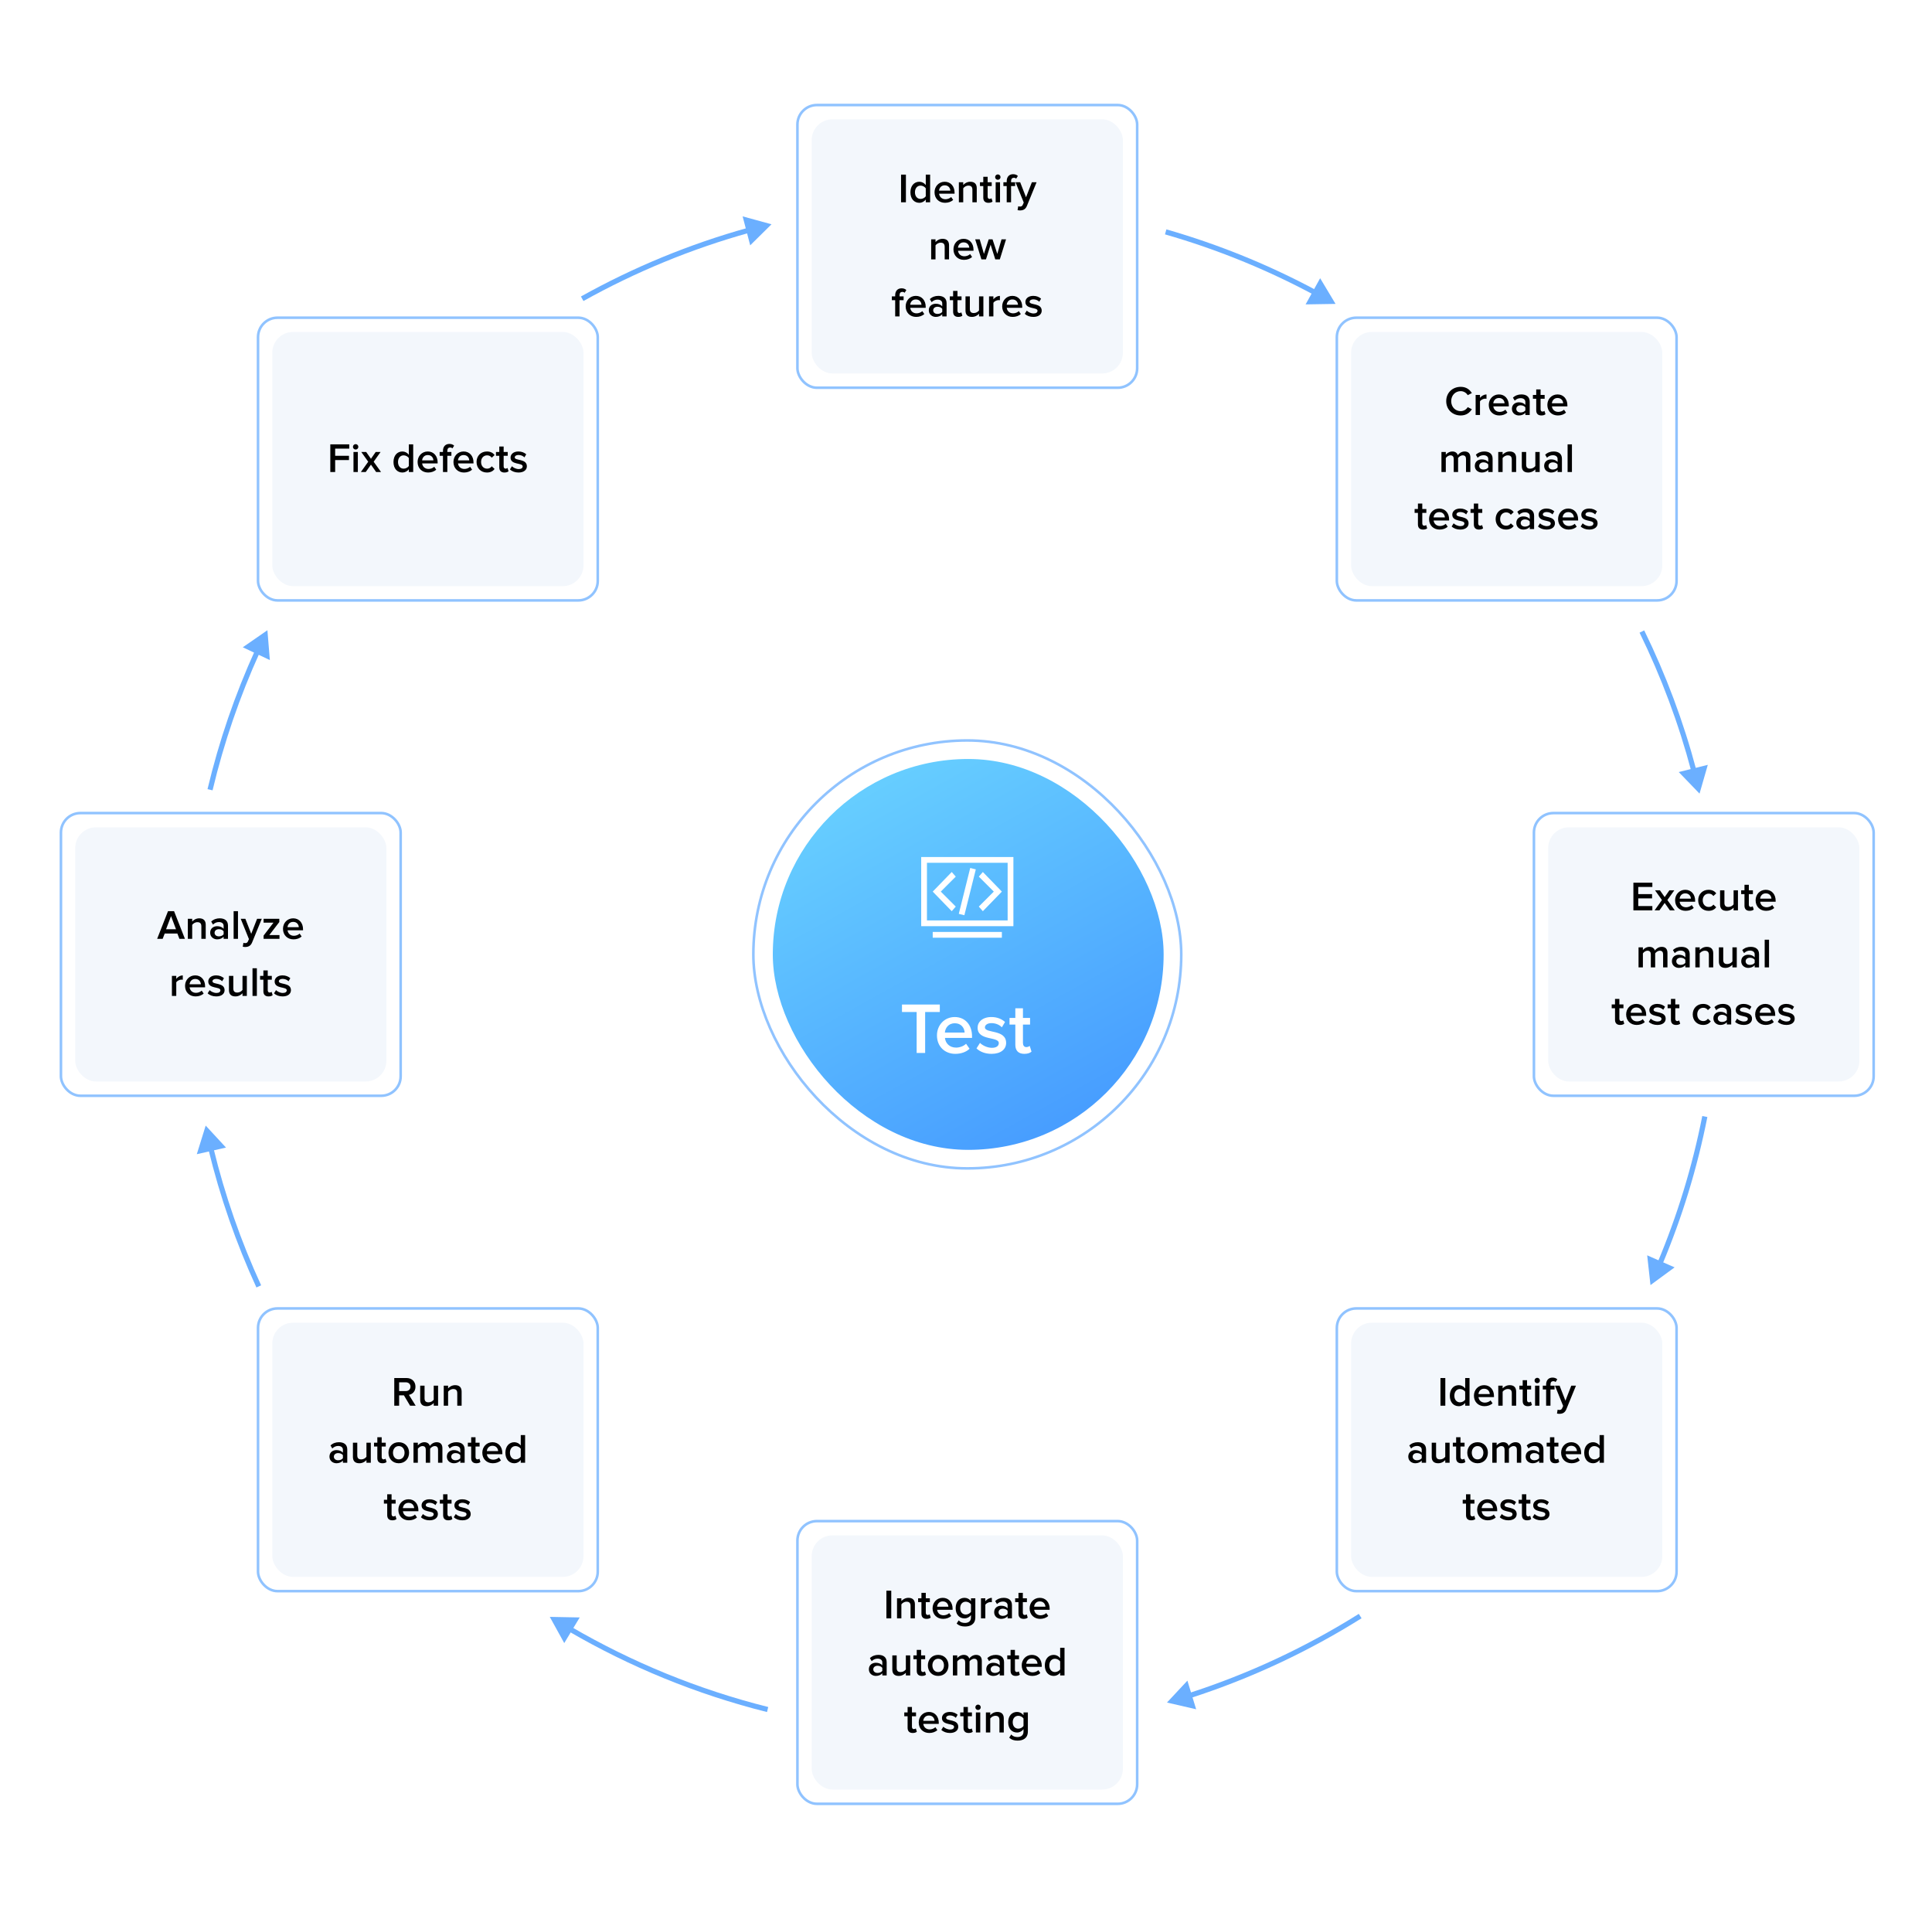 <svg width="745" height="736" viewBox="0 0 745 736" fill="none" xmlns="http://www.w3.org/2000/svg">
<rect width="745" height="736" fill="white"/>
<path opacity="0.8" d="M297.5 86.477L286.364 83.422L289.287 94.593L297.5 86.477ZM224.987 116.067C245.019 104.893 266.492 95.994 289.058 89.719L288.522 87.792C265.801 94.11 244.181 103.07 224.013 114.32L224.987 116.067Z" fill="#469BFF"/>
<path opacity="0.8" d="M103.115 243L93.621 249.572L104.06 254.508L103.115 243ZM81.967 304.731C86.357 286.268 92.489 268.479 100.179 251.548L98.358 250.721C90.616 267.768 84.442 285.679 80.021 304.269L81.967 304.731Z" fill="#469BFF"/>
<path opacity="0.8" d="M79.314 434L75.891 445.028L87.153 442.479L79.314 434ZM100.696 495.583C92.942 478.702 86.74 460.96 82.273 442.541L80.329 443.012C84.827 461.558 91.071 479.421 98.879 496.417L100.696 495.583Z" fill="#469BFF"/>
<path opacity="0.8" d="M212 623.424L217.58 633.533L223.545 623.646L212 623.424ZM296.243 658.181C269.22 651.403 243.68 640.884 220.206 627.207L219.199 628.935C242.833 642.705 268.548 653.296 295.757 660.121L296.243 658.181Z" fill="#469BFF"/>
<path opacity="0.8" d="M450 656.454L461.251 659.054L457.877 648.011L450 656.454ZM523.969 622.265C503.619 635.025 481.596 645.362 458.304 652.871L458.918 654.775C482.37 647.214 504.543 636.806 525.031 623.959L523.969 622.265Z" fill="#469BFF"/>
<path opacity="0.8" d="M636.442 495.5L645.747 488.662L635.172 484.023L636.442 495.5ZM656.419 430.306C652.541 449.933 646.71 468.858 639.136 486.87L640.98 487.645C648.605 469.51 654.476 450.455 658.381 430.694L656.419 430.306Z" fill="#469BFF"/>
<path opacity="0.8" d="M655.359 306L658.55 294.903L647.344 297.687L655.359 306ZM632.232 243.94C640.553 260.943 647.281 278.869 652.221 297.521L654.155 297.009C649.18 278.229 642.406 260.18 634.029 243.06L632.232 243.94Z" fill="#469BFF"/>
<path opacity="0.8" d="M515 117.177L509.063 107.273L503.455 117.367L515 117.177ZM449.224 90.364C469.336 96.133 488.566 103.991 506.662 113.688L507.607 111.925C489.387 102.162 470.026 94.25 449.776 88.441L449.224 90.364Z" fill="#469BFF"/>
<rect opacity="0.6" x="290.5" y="285.5" width="165" height="165" rx="82.5" stroke="#469BFF"/>
<rect x="298" y="292.645" width="150.711" height="150.711" rx="75.355" fill="url(#paint0_linear_13275_35079)"/>
<path d="M390.778 330.444V357.111H355.222V330.444H390.778ZM357.444 332.667V354.889H388.556V332.667H357.444Z" fill="white"/>
<path d="M359.667 359.333H386.333V361.556H359.667V359.333Z" fill="white"/>
<path d="M379 351.333L377.444 349.555L383.222 343.778L377.444 338L379 336.222L386.333 343.778L379 351.333ZM367 351.333L368.555 349.555L362.778 343.778L368.555 338L367 336.222L359.667 343.778L367 351.333ZM374.129 334.667L376.284 335.207L371.873 352.889L369.718 352.351L374.129 334.667Z" fill="white"/>
<path d="M356.745 406H353.469V390.208H347.813V387.324H362.401V390.208H356.745V406ZM368.384 406.336C364.324 406.336 361.3 403.508 361.3 399.224C361.3 395.304 364.156 392.14 368.16 392.14C372.22 392.14 374.824 395.248 374.824 399.504V400.204H364.38C364.604 402.248 366.144 403.928 368.692 403.928C370.008 403.928 371.576 403.396 372.528 402.444L373.872 404.376C372.528 405.664 370.54 406.336 368.384 406.336ZM371.968 398.132C371.912 396.536 370.82 394.548 368.16 394.548C365.64 394.548 364.492 396.48 364.352 398.132H371.968ZM382.346 406.336C380.05 406.336 377.95 405.608 376.55 404.236L377.894 402.108C378.846 403.088 380.722 404.012 382.486 404.012C384.25 404.012 385.146 403.256 385.146 402.192C385.146 399.532 376.97 401.436 376.97 396.256C376.97 394.044 378.874 392.14 382.29 392.14C384.586 392.14 386.322 392.952 387.554 394.044L386.322 396.116C385.51 395.192 383.998 394.492 382.318 394.492C380.778 394.492 379.798 395.192 379.798 396.144C379.798 398.552 387.974 396.76 387.974 402.136C387.974 404.516 385.986 406.336 382.346 406.336ZM394.993 406.336C392.725 406.336 391.521 405.104 391.521 402.864V395.052H389.281V392.476H391.521V388.78H394.461V392.476H397.205V395.052H394.461V402.136C394.461 403.06 394.909 403.732 395.749 403.732C396.309 403.732 396.841 403.508 397.065 403.256L397.765 405.468C397.233 405.972 396.365 406.336 394.993 406.336Z" fill="white"/>
<rect opacity="0.6" x="307.5" y="40.5" width="131" height="109" rx="7.5" stroke="#469BFF"/>
<rect x="313" y="46" width="120" height="98" rx="8" fill="#F3F7FC"/>
<path d="M349.328 78H347.456V67.328H349.328V78ZM358.669 78H356.989V76.944C356.397 77.712 355.501 78.192 354.509 78.192C352.525 78.192 351.069 76.688 351.069 74.144C351.069 71.648 352.509 70.08 354.509 70.08C355.469 70.08 356.365 70.528 356.989 71.344V67.328H358.669V78ZM354.989 76.704C355.789 76.704 356.605 76.256 356.989 75.68V72.608C356.605 72.032 355.789 71.568 354.989 71.568C353.661 71.568 352.813 72.64 352.813 74.144C352.813 75.632 353.661 76.704 354.989 76.704ZM364.414 78.192C362.094 78.192 360.366 76.576 360.366 74.128C360.366 71.888 361.998 70.08 364.286 70.08C366.606 70.08 368.094 71.856 368.094 74.288V74.688H362.126C362.254 75.856 363.134 76.816 364.59 76.816C365.342 76.816 366.238 76.512 366.782 75.968L367.55 77.072C366.782 77.808 365.646 78.192 364.414 78.192ZM366.462 73.504C366.43 72.592 365.806 71.456 364.286 71.456C362.846 71.456 362.19 72.56 362.11 73.504H366.462ZM376.648 78H374.968V73.168C374.968 71.968 374.36 71.568 373.416 71.568C372.552 71.568 371.816 72.08 371.432 72.608V78H369.752V70.272H371.432V71.328C371.944 70.72 372.936 70.08 374.152 70.08C375.816 70.08 376.648 70.976 376.648 72.56V78ZM381.15 78.192C379.854 78.192 379.166 77.488 379.166 76.208V71.744H377.886V70.272H379.166V68.16H380.846V70.272H382.414V71.744H380.846V75.792C380.846 76.32 381.102 76.704 381.582 76.704C381.902 76.704 382.206 76.576 382.334 76.432L382.734 77.696C382.43 77.984 381.934 78.192 381.15 78.192ZM384.772 69.328C384.212 69.328 383.732 68.864 383.732 68.288C383.732 67.712 384.212 67.248 384.772 67.248C385.348 67.248 385.812 67.712 385.812 68.288C385.812 68.864 385.348 69.328 384.772 69.328ZM385.62 78H383.94V70.272H385.62V78ZM389.879 78H388.199V71.744H386.919V70.272H388.199V69.84C388.199 68.16 389.175 67.168 390.647 67.168C391.335 67.168 392.023 67.344 392.503 67.84L391.847 68.88C391.623 68.672 391.335 68.544 390.951 68.544C390.295 68.544 389.879 68.976 389.879 69.84V70.272H391.447V71.744H389.879V78ZM392.385 81.024L392.641 79.52C392.817 79.6 393.089 79.648 393.281 79.648C393.809 79.648 394.161 79.488 394.385 78.976L394.769 78.096L391.601 70.272H393.393L395.649 76.064L397.905 70.272H399.713L395.985 79.392C395.457 80.704 394.529 81.12 393.329 81.136C393.089 81.136 392.625 81.088 392.385 81.024ZM365.961 100H364.281V95.168C364.281 93.968 363.673 93.568 362.729 93.568C361.865 93.568 361.129 94.08 360.745 94.608V100H359.065V92.272H360.745V93.328C361.257 92.72 362.249 92.08 363.465 92.08C365.129 92.08 365.961 92.976 365.961 94.56V100ZM371.711 100.192C369.391 100.192 367.663 98.576 367.663 96.128C367.663 93.888 369.295 92.08 371.583 92.08C373.903 92.08 375.391 93.856 375.391 96.288V96.688H369.423C369.551 97.856 370.431 98.816 371.887 98.816C372.639 98.816 373.535 98.512 374.079 97.968L374.847 99.072C374.079 99.808 372.943 100.192 371.711 100.192ZM373.759 95.504C373.727 94.592 373.103 93.456 371.583 93.456C370.143 93.456 369.487 94.56 369.407 95.504H373.759ZM385.545 100H383.785L381.993 94.336L380.201 100H378.441L376.041 92.272H377.785L379.417 97.888L381.257 92.272H382.729L384.569 97.888L386.201 92.272H387.945L385.545 100ZM346.871 122H345.191V115.744H343.911V114.272H345.191V113.84C345.191 112.16 346.167 111.168 347.639 111.168C348.327 111.168 349.015 111.344 349.495 111.84L348.839 112.88C348.615 112.672 348.327 112.544 347.943 112.544C347.287 112.544 346.871 112.976 346.871 113.84V114.272H348.439V115.744H346.871V122ZM353.281 122.192C350.961 122.192 349.233 120.576 349.233 118.128C349.233 115.888 350.865 114.08 353.153 114.08C355.473 114.08 356.961 115.856 356.961 118.288V118.688H350.993C351.121 119.856 352.001 120.816 353.457 120.816C354.209 120.816 355.105 120.512 355.649 119.968L356.417 121.072C355.649 121.808 354.513 122.192 353.281 122.192ZM355.329 117.504C355.297 116.592 354.673 115.456 353.153 115.456C351.713 115.456 351.057 116.56 350.977 117.504H355.329ZM365.019 122H363.339V121.168C362.763 121.824 361.867 122.192 360.843 122.192C359.579 122.192 358.155 121.344 358.155 119.632C358.155 117.856 359.579 117.12 360.843 117.12C361.883 117.12 362.779 117.456 363.339 118.112V116.96C363.339 116.064 362.603 115.52 361.531 115.52C360.667 115.52 359.915 115.84 359.243 116.496L358.555 115.328C359.451 114.48 360.571 114.08 361.803 114.08C363.515 114.08 365.019 114.8 365.019 116.88V122ZM361.499 121.04C362.235 121.04 362.955 120.768 363.339 120.24V119.072C362.955 118.544 362.235 118.272 361.499 118.272C360.555 118.272 359.851 118.816 359.851 119.664C359.851 120.496 360.555 121.04 361.499 121.04ZM369.517 122.192C368.221 122.192 367.533 121.488 367.533 120.208V115.744H366.253V114.272H367.533V112.16H369.213V114.272H370.781V115.744H369.213V119.792C369.213 120.32 369.469 120.704 369.949 120.704C370.269 120.704 370.573 120.576 370.701 120.432L371.101 121.696C370.797 121.984 370.301 122.192 369.517 122.192ZM379.203 122H377.523V120.976C376.963 121.6 376.003 122.192 374.787 122.192C373.123 122.192 372.307 121.328 372.307 119.744V114.272H373.987V119.136C373.987 120.336 374.595 120.704 375.539 120.704C376.387 120.704 377.123 120.224 377.523 119.696V114.272H379.203V122ZM383.065 122H381.385V114.272H383.065V115.408C383.641 114.672 384.569 114.096 385.577 114.096V115.76C385.433 115.728 385.257 115.712 385.049 115.712C384.345 115.712 383.401 116.192 383.065 116.736V122ZM390.5 122.192C388.18 122.192 386.452 120.576 386.452 118.128C386.452 115.888 388.084 114.08 390.372 114.08C392.692 114.08 394.18 115.856 394.18 118.288V118.688H388.212C388.34 119.856 389.22 120.816 390.676 120.816C391.428 120.816 392.324 120.512 392.868 119.968L393.636 121.072C392.868 121.808 391.732 122.192 390.5 122.192ZM392.548 117.504C392.516 116.592 391.892 115.456 390.372 115.456C388.932 115.456 388.276 116.56 388.196 117.504H392.548ZM398.478 122.192C397.166 122.192 395.966 121.776 395.166 120.992L395.934 119.776C396.478 120.336 397.55 120.864 398.558 120.864C399.566 120.864 400.078 120.432 400.078 119.824C400.078 118.304 395.406 119.392 395.406 116.432C395.406 115.168 396.494 114.08 398.446 114.08C399.758 114.08 400.75 114.544 401.454 115.168L400.75 116.352C400.286 115.824 399.422 115.424 398.462 115.424C397.582 115.424 397.022 115.824 397.022 116.368C397.022 117.744 401.694 116.72 401.694 119.792C401.694 121.152 400.558 122.192 398.478 122.192Z" fill="black"/>
<rect opacity="0.6" x="23.5" y="313.5" width="131" height="109" rx="7.5" stroke="#469BFF"/>
<rect x="29" y="319" width="120" height="98" rx="8" fill="#F3F7FC"/>
<path d="M71.314 362H69.186L68.402 359.952H63.506L62.722 362H60.594L64.786 351.328H67.122L71.314 362ZM67.874 358.304L65.954 353.216L64.034 358.304H67.874ZM79.328 362H77.648V357.168C77.648 355.968 77.04 355.568 76.096 355.568C75.232 355.568 74.496 356.08 74.112 356.608V362H72.432V354.272H74.112V355.328C74.624 354.72 75.616 354.08 76.832 354.08C78.496 354.08 79.328 354.976 79.328 356.56V362ZM87.91 362H86.23V361.168C85.654 361.824 84.758 362.192 83.734 362.192C82.47 362.192 81.046 361.344 81.046 359.632C81.046 357.856 82.47 357.12 83.734 357.12C84.774 357.12 85.67 357.456 86.23 358.112V356.96C86.23 356.064 85.494 355.52 84.422 355.52C83.558 355.52 82.806 355.84 82.134 356.496L81.446 355.328C82.342 354.48 83.462 354.08 84.694 354.08C86.406 354.08 87.91 354.8 87.91 356.88V362ZM84.39 361.04C85.126 361.04 85.846 360.768 86.23 360.24V359.072C85.846 358.544 85.126 358.272 84.39 358.272C83.446 358.272 82.742 358.816 82.742 359.664C82.742 360.496 83.446 361.04 84.39 361.04ZM91.768 362H90.088V351.328H91.768V362ZM93.611 365.024L93.867 363.52C94.043 363.6 94.315 363.648 94.507 363.648C95.035 363.648 95.387 363.488 95.611 362.976L95.995 362.096L92.827 354.272H94.619L96.875 360.064L99.131 354.272H100.939L97.211 363.392C96.683 364.704 95.755 365.12 94.555 365.136C94.315 365.136 93.851 365.088 93.611 365.024ZM107.77 362H101.642V360.736L105.466 355.744H101.642V354.272H107.706V355.504L103.85 360.544H107.77V362ZM113.172 362.192C110.852 362.192 109.124 360.576 109.124 358.128C109.124 355.888 110.756 354.08 113.044 354.08C115.364 354.08 116.852 355.856 116.852 358.288V358.688H110.884C111.012 359.856 111.892 360.816 113.348 360.816C114.1 360.816 114.996 360.512 115.54 359.968L116.308 361.072C115.54 361.808 114.404 362.192 113.172 362.192ZM115.22 357.504C115.188 356.592 114.564 355.456 113.044 355.456C111.604 355.456 110.948 356.56 110.868 357.504H115.22ZM67.971 384H66.291V376.272H67.971V377.408C68.547 376.672 69.475 376.096 70.483 376.096V377.76C70.339 377.728 70.163 377.712 69.955 377.712C69.251 377.712 68.307 378.192 67.971 378.736V384ZM75.406 384.192C73.086 384.192 71.358 382.576 71.358 380.128C71.358 377.888 72.99 376.08 75.278 376.08C77.598 376.08 79.086 377.856 79.086 380.288V380.688H73.118C73.246 381.856 74.126 382.816 75.582 382.816C76.334 382.816 77.23 382.512 77.774 381.968L78.542 383.072C77.774 383.808 76.638 384.192 75.406 384.192ZM77.454 379.504C77.422 378.592 76.798 377.456 75.278 377.456C73.838 377.456 73.182 378.56 73.102 379.504H77.454ZM83.384 384.192C82.072 384.192 80.872 383.776 80.072 382.992L80.84 381.776C81.384 382.336 82.456 382.864 83.464 382.864C84.472 382.864 84.984 382.432 84.984 381.824C84.984 380.304 80.312 381.392 80.312 378.432C80.312 377.168 81.4 376.08 83.352 376.08C84.664 376.08 85.656 376.544 86.36 377.168L85.656 378.352C85.192 377.824 84.328 377.424 83.368 377.424C82.488 377.424 81.928 377.824 81.928 378.368C81.928 379.744 86.6 378.72 86.6 381.792C86.6 383.152 85.464 384.192 83.384 384.192ZM95.187 384H93.507V382.976C92.947 383.6 91.987 384.192 90.771 384.192C89.107 384.192 88.291 383.328 88.291 381.744V376.272H89.971V381.136C89.971 382.336 90.579 382.704 91.523 382.704C92.371 382.704 93.107 382.224 93.507 381.696V376.272H95.187V384ZM99.049 384H97.369V373.328H99.049V384ZM103.549 384.192C102.253 384.192 101.565 383.488 101.565 382.208V377.744H100.285V376.272H101.565V374.16H103.245V376.272H104.813V377.744H103.245V381.792C103.245 382.32 103.501 382.704 103.981 382.704C104.301 382.704 104.605 382.576 104.733 382.432L105.133 383.696C104.829 383.984 104.333 384.192 103.549 384.192ZM108.978 384.192C107.666 384.192 106.466 383.776 105.666 382.992L106.434 381.776C106.978 382.336 108.05 382.864 109.058 382.864C110.066 382.864 110.578 382.432 110.578 381.824C110.578 380.304 105.906 381.392 105.906 378.432C105.906 377.168 106.994 376.08 108.946 376.08C110.258 376.08 111.25 376.544 111.954 377.168L111.25 378.352C110.786 377.824 109.922 377.424 108.962 377.424C108.082 377.424 107.522 377.824 107.522 378.368C107.522 379.744 112.194 378.72 112.194 381.792C112.194 383.152 111.058 384.192 108.978 384.192Z" fill="black"/>
<rect opacity="0.6" x="99.5" y="122.5" width="131" height="109" rx="7.5" stroke="#469BFF"/>
<rect x="105" y="128" width="120" height="98" rx="8" fill="#F3F7FC"/>
<path d="M129.242 182H127.37V171.328H134.682V172.976H129.242V175.744H134.57V177.392H129.242V182ZM137.139 173.328C136.579 173.328 136.099 172.864 136.099 172.288C136.099 171.712 136.579 171.248 137.139 171.248C137.715 171.248 138.179 171.712 138.179 172.288C138.179 172.864 137.715 173.328 137.139 173.328ZM137.987 182H136.307V174.272H137.987V182ZM146.934 182H145.046L143.046 179.152L141.03 182H139.158L141.99 178.032L139.318 174.272H141.206L143.046 176.896L144.87 174.272H146.758L144.086 178.032L146.934 182ZM159.333 182H157.653V180.944C157.061 181.712 156.165 182.192 155.173 182.192C153.189 182.192 151.733 180.688 151.733 178.144C151.733 175.648 153.173 174.08 155.173 174.08C156.133 174.08 157.029 174.528 157.653 175.344V171.328H159.333V182ZM155.653 180.704C156.453 180.704 157.269 180.256 157.653 179.68V176.608C157.269 176.032 156.453 175.568 155.653 175.568C154.325 175.568 153.477 176.64 153.477 178.144C153.477 179.632 154.325 180.704 155.653 180.704ZM165.078 182.192C162.758 182.192 161.03 180.576 161.03 178.128C161.03 175.888 162.662 174.08 164.95 174.08C167.27 174.08 168.758 175.856 168.758 178.288V178.688H162.79C162.918 179.856 163.798 180.816 165.254 180.816C166.006 180.816 166.902 180.512 167.446 179.968L168.214 181.072C167.446 181.808 166.31 182.192 165.078 182.192ZM167.126 177.504C167.094 176.592 166.47 175.456 164.95 175.456C163.51 175.456 162.854 176.56 162.774 177.504H167.126ZM172.496 182H170.816V175.744H169.536V174.272H170.816V173.84C170.816 172.16 171.792 171.168 173.264 171.168C173.952 171.168 174.64 171.344 175.12 171.84L174.464 172.88C174.24 172.672 173.952 172.544 173.568 172.544C172.912 172.544 172.496 172.976 172.496 173.84V174.272H174.064V175.744H172.496V182ZM178.906 182.192C176.586 182.192 174.858 180.576 174.858 178.128C174.858 175.888 176.49 174.08 178.778 174.08C181.098 174.08 182.586 175.856 182.586 178.288V178.688H176.618C176.746 179.856 177.626 180.816 179.082 180.816C179.834 180.816 180.73 180.512 181.274 179.968L182.042 181.072C181.274 181.808 180.138 182.192 178.906 182.192ZM180.954 177.504C180.922 176.592 180.298 175.456 178.778 175.456C177.338 175.456 176.682 176.56 176.602 177.504H180.954ZM187.764 182.192C185.412 182.192 183.764 180.48 183.764 178.128C183.764 175.792 185.412 174.08 187.764 174.08C189.268 174.08 190.18 174.72 190.724 175.456L189.62 176.48C189.188 175.872 188.596 175.568 187.844 175.568C186.436 175.568 185.508 176.624 185.508 178.128C185.508 179.632 186.436 180.704 187.844 180.704C188.596 180.704 189.188 180.384 189.62 179.792L190.724 180.816C190.18 181.552 189.268 182.192 187.764 182.192ZM194.517 182.192C193.221 182.192 192.533 181.488 192.533 180.208V175.744H191.253V174.272H192.533V172.16H194.213V174.272H195.781V175.744H194.213V179.792C194.213 180.32 194.469 180.704 194.949 180.704C195.269 180.704 195.573 180.576 195.701 180.432L196.101 181.696C195.797 181.984 195.301 182.192 194.517 182.192ZM199.947 182.192C198.635 182.192 197.435 181.776 196.635 180.992L197.403 179.776C197.947 180.336 199.019 180.864 200.027 180.864C201.035 180.864 201.547 180.432 201.547 179.824C201.547 178.304 196.875 179.392 196.875 176.432C196.875 175.168 197.963 174.08 199.915 174.08C201.227 174.08 202.219 174.544 202.923 175.168L202.219 176.352C201.755 175.824 200.891 175.424 199.931 175.424C199.051 175.424 198.491 175.824 198.491 176.368C198.491 177.744 203.163 176.72 203.163 179.792C203.163 181.152 202.027 182.192 199.947 182.192Z" fill="black"/>
<rect opacity="0.6" x="515.5" y="122.5" width="131" height="109" rx="7.5" stroke="#469BFF"/>
<rect x="521" y="128" width="120" height="98" rx="8" fill="#F3F7FC"/>
<path d="M563.279 160.192C560.127 160.192 557.679 157.952 557.679 154.672C557.679 151.392 560.127 149.152 563.279 149.152C565.439 149.152 566.767 150.272 567.567 151.552L565.967 152.368C565.455 151.488 564.431 150.816 563.279 150.816C561.167 150.816 559.599 152.432 559.599 154.672C559.599 156.912 561.167 158.528 563.279 158.528C564.431 158.528 565.455 157.872 565.967 156.976L567.567 157.792C566.751 159.072 565.439 160.192 563.279 160.192ZM570.698 160H569.018V152.272H570.698V153.408C571.274 152.672 572.202 152.096 573.21 152.096V153.76C573.066 153.728 572.89 153.712 572.682 153.712C571.978 153.712 571.034 154.192 570.698 154.736V160ZM578.133 160.192C575.813 160.192 574.085 158.576 574.085 156.128C574.085 153.888 575.717 152.08 578.005 152.08C580.325 152.08 581.813 153.856 581.813 156.288V156.688H575.845C575.973 157.856 576.853 158.816 578.309 158.816C579.061 158.816 579.957 158.512 580.501 157.968L581.269 159.072C580.501 159.808 579.365 160.192 578.133 160.192ZM580.181 155.504C580.149 154.592 579.525 153.456 578.005 153.456C576.565 153.456 575.909 154.56 575.829 155.504H580.181ZM589.871 160H588.191V159.168C587.615 159.824 586.719 160.192 585.695 160.192C584.431 160.192 583.007 159.344 583.007 157.632C583.007 155.856 584.431 155.12 585.695 155.12C586.735 155.12 587.631 155.456 588.191 156.112V154.96C588.191 154.064 587.455 153.52 586.383 153.52C585.519 153.52 584.767 153.84 584.095 154.496L583.407 153.328C584.303 152.48 585.423 152.08 586.655 152.08C588.367 152.08 589.871 152.8 589.871 154.88V160ZM586.351 159.04C587.087 159.04 587.807 158.768 588.191 158.24V157.072C587.807 156.544 587.087 156.272 586.351 156.272C585.407 156.272 584.703 156.816 584.703 157.664C584.703 158.496 585.407 159.04 586.351 159.04ZM594.369 160.192C593.073 160.192 592.385 159.488 592.385 158.208V153.744H591.105V152.272H592.385V150.16H594.065V152.272H595.633V153.744H594.065V157.792C594.065 158.32 594.321 158.704 594.801 158.704C595.121 158.704 595.425 158.576 595.553 158.432L595.953 159.696C595.649 159.984 595.153 160.192 594.369 160.192ZM600.726 160.192C598.406 160.192 596.678 158.576 596.678 156.128C596.678 153.888 598.31 152.08 600.598 152.08C602.918 152.08 604.406 153.856 604.406 156.288V156.688H598.438C598.566 157.856 599.446 158.816 600.902 158.816C601.654 158.816 602.55 158.512 603.094 157.968L603.862 159.072C603.094 159.808 601.958 160.192 600.726 160.192ZM602.774 155.504C602.742 154.592 602.118 153.456 600.598 153.456C599.158 153.456 598.502 154.56 598.422 155.504H602.774ZM566.99 182H565.31V176.96C565.31 176.128 564.942 175.568 564.046 175.568C563.294 175.568 562.59 176.096 562.254 176.592V182H560.574V176.96C560.574 176.128 560.206 175.568 559.294 175.568C558.558 175.568 557.87 176.096 557.518 176.608V182H555.838V174.272H557.518V175.328C557.838 174.848 558.862 174.08 560.03 174.08C561.182 174.08 561.886 174.656 562.142 175.504C562.59 174.8 563.614 174.08 564.766 174.08C566.19 174.08 566.99 174.848 566.99 176.416V182ZM575.566 182H573.886V181.168C573.31 181.824 572.414 182.192 571.39 182.192C570.126 182.192 568.702 181.344 568.702 179.632C568.702 177.856 570.126 177.12 571.39 177.12C572.43 177.12 573.326 177.456 573.886 178.112V176.96C573.886 176.064 573.15 175.52 572.078 175.52C571.214 175.52 570.462 175.84 569.79 176.496L569.102 175.328C569.998 174.48 571.118 174.08 572.35 174.08C574.062 174.08 575.566 174.8 575.566 176.88V182ZM572.046 181.04C572.782 181.04 573.502 180.768 573.886 180.24V179.072C573.502 178.544 572.782 178.272 572.046 178.272C571.102 178.272 570.398 178.816 570.398 179.664C570.398 180.496 571.102 181.04 572.046 181.04ZM584.64 182H582.96V177.168C582.96 175.968 582.352 175.568 581.408 175.568C580.544 175.568 579.808 176.08 579.424 176.608V182H577.744V174.272H579.424V175.328C579.936 174.72 580.928 174.08 582.144 174.08C583.808 174.08 584.64 174.976 584.64 176.56V182ZM593.718 182H592.038V180.976C591.478 181.6 590.518 182.192 589.302 182.192C587.638 182.192 586.822 181.328 586.822 179.744V174.272H588.502V179.136C588.502 180.336 589.11 180.704 590.054 180.704C590.902 180.704 591.638 180.224 592.038 179.696V174.272H593.718V182ZM602.301 182H600.621V181.168C600.045 181.824 599.149 182.192 598.125 182.192C596.861 182.192 595.437 181.344 595.437 179.632C595.437 177.856 596.861 177.12 598.125 177.12C599.165 177.12 600.061 177.456 600.621 178.112V176.96C600.621 176.064 599.885 175.52 598.812 175.52C597.949 175.52 597.197 175.84 596.525 176.496L595.837 175.328C596.733 174.48 597.853 174.08 599.085 174.08C600.797 174.08 602.301 174.8 602.301 176.88V182ZM598.781 181.04C599.516 181.04 600.237 180.768 600.621 180.24V179.072C600.237 178.544 599.516 178.272 598.781 178.272C597.837 178.272 597.133 178.816 597.133 179.664C597.133 180.496 597.837 181.04 598.781 181.04ZM606.159 182H604.479V171.328H606.159V182ZM548.752 204.192C547.456 204.192 546.768 203.488 546.768 202.208V197.744H545.488V196.272H546.768V194.16H548.448V196.272H550.016V197.744H548.448V201.792C548.448 202.32 548.704 202.704 549.184 202.704C549.504 202.704 549.808 202.576 549.936 202.432L550.336 203.696C550.032 203.984 549.536 204.192 548.752 204.192ZM555.109 204.192C552.789 204.192 551.061 202.576 551.061 200.128C551.061 197.888 552.693 196.08 554.981 196.08C557.301 196.08 558.789 197.856 558.789 200.288V200.688H552.821C552.949 201.856 553.829 202.816 555.285 202.816C556.037 202.816 556.933 202.512 557.477 201.968L558.245 203.072C557.477 203.808 556.341 204.192 555.109 204.192ZM557.157 199.504C557.125 198.592 556.501 197.456 554.981 197.456C553.541 197.456 552.885 198.56 552.805 199.504H557.157ZM563.087 204.192C561.775 204.192 560.575 203.776 559.775 202.992L560.543 201.776C561.087 202.336 562.159 202.864 563.167 202.864C564.175 202.864 564.687 202.432 564.687 201.824C564.687 200.304 560.015 201.392 560.015 198.432C560.015 197.168 561.103 196.08 563.055 196.08C564.367 196.08 565.359 196.544 566.063 197.168L565.359 198.352C564.895 197.824 564.031 197.424 563.071 197.424C562.191 197.424 561.631 197.824 561.631 198.368C561.631 199.744 566.303 198.72 566.303 201.792C566.303 203.152 565.167 204.192 563.087 204.192ZM570.314 204.192C569.018 204.192 568.33 203.488 568.33 202.208V197.744H567.05V196.272H568.33V194.16H570.01V196.272H571.578V197.744H570.01V201.792C570.01 202.32 570.266 202.704 570.746 202.704C571.066 202.704 571.37 202.576 571.498 202.432L571.898 203.696C571.594 203.984 571.098 204.192 570.314 204.192ZM580.733 204.192C578.381 204.192 576.733 202.48 576.733 200.128C576.733 197.792 578.381 196.08 580.733 196.08C582.237 196.08 583.149 196.72 583.693 197.456L582.589 198.48C582.157 197.872 581.565 197.568 580.813 197.568C579.405 197.568 578.477 198.624 578.477 200.128C578.477 201.632 579.405 202.704 580.813 202.704C581.565 202.704 582.157 202.384 582.589 201.792L583.693 202.816C583.149 203.552 582.237 204.192 580.733 204.192ZM591.566 204H589.886V203.168C589.31 203.824 588.414 204.192 587.39 204.192C586.126 204.192 584.702 203.344 584.702 201.632C584.702 199.856 586.126 199.12 587.39 199.12C588.43 199.12 589.326 199.456 589.886 200.112V198.96C589.886 198.064 589.15 197.52 588.078 197.52C587.214 197.52 586.462 197.84 585.79 198.496L585.102 197.328C585.998 196.48 587.118 196.08 588.35 196.08C590.062 196.08 591.566 196.8 591.566 198.88V204ZM588.046 203.04C588.782 203.04 589.502 202.768 589.886 202.24V201.072C589.502 200.544 588.782 200.272 588.046 200.272C587.102 200.272 586.398 200.816 586.398 201.664C586.398 202.496 587.102 203.04 588.046 203.04ZM596.384 204.192C595.072 204.192 593.872 203.776 593.072 202.992L593.84 201.776C594.384 202.336 595.456 202.864 596.464 202.864C597.472 202.864 597.984 202.432 597.984 201.824C597.984 200.304 593.312 201.392 593.312 198.432C593.312 197.168 594.4 196.08 596.352 196.08C597.664 196.08 598.656 196.544 599.36 197.168L598.656 198.352C598.192 197.824 597.328 197.424 596.368 197.424C595.488 197.424 594.928 197.824 594.928 198.368C594.928 199.744 599.6 198.72 599.6 201.792C599.6 203.152 598.464 204.192 596.384 204.192ZM604.859 204.192C602.539 204.192 600.811 202.576 600.811 200.128C600.811 197.888 602.443 196.08 604.731 196.08C607.051 196.08 608.539 197.856 608.539 200.288V200.688H602.571C602.699 201.856 603.579 202.816 605.035 202.816C605.787 202.816 606.683 202.512 607.227 201.968L607.995 203.072C607.227 203.808 606.091 204.192 604.859 204.192ZM606.907 199.504C606.875 198.592 606.251 197.456 604.731 197.456C603.291 197.456 602.635 198.56 602.555 199.504H606.907ZM612.837 204.192C611.525 204.192 610.325 203.776 609.525 202.992L610.293 201.776C610.837 202.336 611.909 202.864 612.917 202.864C613.925 202.864 614.437 202.432 614.437 201.824C614.437 200.304 609.765 201.392 609.765 198.432C609.765 197.168 610.853 196.08 612.805 196.08C614.117 196.08 615.109 196.544 615.813 197.168L615.109 198.352C614.645 197.824 613.781 197.424 612.821 197.424C611.941 197.424 611.381 197.824 611.381 198.368C611.381 199.744 616.053 198.72 616.053 201.792C616.053 203.152 614.917 204.192 612.837 204.192Z" fill="black"/>
<rect opacity="0.6" x="99.5" y="504.5" width="131" height="109" rx="7.5" stroke="#469BFF"/>
<rect x="105" y="510" width="120" height="98" rx="8" fill="#F3F7FC"/>
<path d="M160.29 542H158.13L155.762 538.016H153.906V542H152.034V531.328H156.722C158.834 531.328 160.21 532.704 160.21 534.672C160.21 536.576 158.962 537.6 157.682 537.808L160.29 542ZM156.466 536.368C157.522 536.368 158.29 535.696 158.29 534.672C158.29 533.648 157.522 532.976 156.466 532.976H153.906V536.368H156.466ZM168.929 542H167.249V540.976C166.689 541.6 165.729 542.192 164.513 542.192C162.849 542.192 162.033 541.328 162.033 539.744V534.272H163.713V539.136C163.713 540.336 164.321 540.704 165.265 540.704C166.113 540.704 166.849 540.224 167.249 539.696V534.272H168.929V542ZM178.007 542H176.327V537.168C176.327 535.968 175.719 535.568 174.775 535.568C173.911 535.568 173.175 536.08 172.791 536.608V542H171.111V534.272H172.791V535.328C173.303 534.72 174.295 534.08 175.511 534.08C177.175 534.08 178.007 534.976 178.007 536.56V542ZM133.91 564H132.23V563.168C131.654 563.824 130.758 564.192 129.734 564.192C128.47 564.192 127.046 563.344 127.046 561.632C127.046 559.856 128.47 559.12 129.734 559.12C130.774 559.12 131.67 559.456 132.23 560.112V558.96C132.23 558.064 131.494 557.52 130.422 557.52C129.558 557.52 128.806 557.84 128.134 558.496L127.446 557.328C128.342 556.48 129.462 556.08 130.694 556.08C132.406 556.08 133.91 556.8 133.91 558.88V564ZM130.39 563.04C131.126 563.04 131.846 562.768 132.23 562.24V561.072C131.846 560.544 131.126 560.272 130.39 560.272C129.446 560.272 128.742 560.816 128.742 561.664C128.742 562.496 129.446 563.04 130.39 563.04ZM142.984 564H141.304V562.976C140.744 563.6 139.784 564.192 138.568 564.192C136.904 564.192 136.088 563.328 136.088 561.744V556.272H137.768V561.136C137.768 562.336 138.376 562.704 139.32 562.704C140.168 562.704 140.904 562.224 141.304 561.696V556.272H142.984V564ZM147.486 564.192C146.19 564.192 145.502 563.488 145.502 562.208V557.744H144.222V556.272H145.502V554.16H147.182V556.272H148.75V557.744H147.182V561.792C147.182 562.32 147.438 562.704 147.918 562.704C148.238 562.704 148.542 562.576 148.67 562.432L149.07 563.696C148.766 563.984 148.27 564.192 147.486 564.192ZM153.764 564.192C151.316 564.192 149.796 562.352 149.796 560.128C149.796 557.92 151.316 556.08 153.764 556.08C156.244 556.08 157.748 557.92 157.748 560.128C157.748 562.352 156.244 564.192 153.764 564.192ZM153.764 562.704C155.204 562.704 156.004 561.504 156.004 560.128C156.004 558.768 155.204 557.568 153.764 557.568C152.34 557.568 151.539 558.768 151.539 560.128C151.539 561.504 152.34 562.704 153.764 562.704ZM170.599 564H168.919V558.96C168.919 558.128 168.551 557.568 167.655 557.568C166.903 557.568 166.199 558.096 165.863 558.592V564H164.183V558.96C164.183 558.128 163.815 557.568 162.903 557.568C162.167 557.568 161.479 558.096 161.127 558.608V564H159.447V556.272H161.127V557.328C161.447 556.848 162.471 556.08 163.639 556.08C164.791 556.08 165.495 556.656 165.751 557.504C166.199 556.8 167.223 556.08 168.375 556.08C169.799 556.08 170.599 556.848 170.599 558.416V564ZM179.176 564H177.496V563.168C176.92 563.824 176.024 564.192 175 564.192C173.736 564.192 172.312 563.344 172.312 561.632C172.312 559.856 173.736 559.12 175 559.12C176.04 559.12 176.936 559.456 177.496 560.112V558.96C177.496 558.064 176.76 557.52 175.688 557.52C174.824 557.52 174.072 557.84 173.4 558.496L172.712 557.328C173.608 556.48 174.728 556.08 175.96 556.08C177.672 556.08 179.176 556.8 179.176 558.88V564ZM175.656 563.04C176.391 563.04 177.112 562.768 177.496 562.24V561.072C177.112 560.544 176.391 560.272 175.656 560.272C174.712 560.272 174.008 560.816 174.008 561.664C174.008 562.496 174.712 563.04 175.656 563.04ZM183.674 564.192C182.378 564.192 181.69 563.488 181.69 562.208V557.744H180.41V556.272H181.69V554.16H183.37V556.272H184.938V557.744H183.37V561.792C183.37 562.32 183.626 562.704 184.106 562.704C184.426 562.704 184.73 562.576 184.858 562.432L185.258 563.696C184.954 563.984 184.458 564.192 183.674 564.192ZM190.031 564.192C187.711 564.192 185.983 562.576 185.983 560.128C185.983 557.888 187.615 556.08 189.903 556.08C192.223 556.08 193.711 557.856 193.711 560.288V560.688H187.743C187.871 561.856 188.751 562.816 190.207 562.816C190.959 562.816 191.855 562.512 192.399 561.968L193.167 563.072C192.399 563.808 191.263 564.192 190.031 564.192ZM192.079 559.504C192.047 558.592 191.423 557.456 189.903 557.456C188.463 557.456 187.807 558.56 187.727 559.504H192.079ZM202.489 564H200.809V562.944C200.217 563.712 199.321 564.192 198.329 564.192C196.345 564.192 194.889 562.688 194.889 560.144C194.889 557.648 196.329 556.08 198.329 556.08C199.289 556.08 200.185 556.528 200.809 557.344V553.328H202.489V564ZM198.809 562.704C199.609 562.704 200.425 562.256 200.809 561.68V558.608C200.425 558.032 199.609 557.568 198.809 557.568C197.481 557.568 196.633 558.64 196.633 560.144C196.633 561.632 197.481 562.704 198.809 562.704ZM151.299 586.192C150.003 586.192 149.315 585.488 149.315 584.208V579.744H148.035V578.272H149.315V576.16H150.995V578.272H152.563V579.744H150.995V583.792C150.995 584.32 151.251 584.704 151.731 584.704C152.051 584.704 152.355 584.576 152.483 584.432L152.883 585.696C152.579 585.984 152.083 586.192 151.299 586.192ZM157.656 586.192C155.336 586.192 153.608 584.576 153.608 582.128C153.608 579.888 155.24 578.08 157.528 578.08C159.848 578.08 161.336 579.856 161.336 582.288V582.688H155.368C155.496 583.856 156.376 584.816 157.832 584.816C158.584 584.816 159.48 584.512 160.024 583.968L160.792 585.072C160.024 585.808 158.888 586.192 157.656 586.192ZM159.704 581.504C159.672 580.592 159.048 579.456 157.528 579.456C156.088 579.456 155.432 580.56 155.352 581.504H159.704ZM165.634 586.192C164.322 586.192 163.122 585.776 162.322 584.992L163.09 583.776C163.634 584.336 164.706 584.864 165.714 584.864C166.722 584.864 167.234 584.432 167.234 583.824C167.234 582.304 162.562 583.392 162.562 580.432C162.562 579.168 163.65 578.08 165.602 578.08C166.914 578.08 167.906 578.544 168.61 579.168L167.906 580.352C167.442 579.824 166.578 579.424 165.618 579.424C164.738 579.424 164.178 579.824 164.178 580.368C164.178 581.744 168.85 580.72 168.85 583.792C168.85 585.152 167.714 586.192 165.634 586.192ZM172.861 586.192C171.565 586.192 170.877 585.488 170.877 584.208V579.744H169.597V578.272H170.877V576.16H172.557V578.272H174.125V579.744H172.557V583.792C172.557 584.32 172.813 584.704 173.293 584.704C173.613 584.704 173.917 584.576 174.045 584.432L174.445 585.696C174.141 585.984 173.645 586.192 172.861 586.192ZM178.291 586.192C176.979 586.192 175.779 585.776 174.979 584.992L175.747 583.776C176.291 584.336 177.363 584.864 178.371 584.864C179.379 584.864 179.891 584.432 179.891 583.824C179.891 582.304 175.219 583.392 175.219 580.432C175.219 579.168 176.307 578.08 178.259 578.08C179.571 578.08 180.563 578.544 181.267 579.168L180.563 580.352C180.099 579.824 179.235 579.424 178.275 579.424C177.395 579.424 176.835 579.824 176.835 580.368C176.835 581.744 181.507 580.72 181.507 583.792C181.507 585.152 180.371 586.192 178.291 586.192Z" fill="black"/>
<rect opacity="0.6" x="515.5" y="504.5" width="131" height="109" rx="7.5" stroke="#469BFF"/>
<rect x="521" y="510" width="120" height="98" rx="8" fill="#F3F7FC"/>
<path d="M557.328 542H555.456V531.328H557.328V542ZM566.669 542H564.989V540.944C564.397 541.712 563.501 542.192 562.509 542.192C560.525 542.192 559.069 540.688 559.069 538.144C559.069 535.648 560.509 534.08 562.509 534.08C563.469 534.08 564.365 534.528 564.989 535.344V531.328H566.669V542ZM562.989 540.704C563.789 540.704 564.605 540.256 564.989 539.68V536.608C564.605 536.032 563.789 535.568 562.989 535.568C561.661 535.568 560.813 536.64 560.813 538.144C560.813 539.632 561.661 540.704 562.989 540.704ZM572.414 542.192C570.094 542.192 568.366 540.576 568.366 538.128C568.366 535.888 569.998 534.08 572.286 534.08C574.606 534.08 576.094 535.856 576.094 538.288V538.688H570.126C570.254 539.856 571.134 540.816 572.59 540.816C573.342 540.816 574.238 540.512 574.782 539.968L575.55 541.072C574.782 541.808 573.646 542.192 572.414 542.192ZM574.462 537.504C574.43 536.592 573.806 535.456 572.286 535.456C570.846 535.456 570.19 536.56 570.11 537.504H574.462ZM584.648 542H582.968V537.168C582.968 535.968 582.36 535.568 581.416 535.568C580.552 535.568 579.816 536.08 579.432 536.608V542H577.752V534.272H579.432V535.328C579.944 534.72 580.936 534.08 582.152 534.08C583.816 534.08 584.648 534.976 584.648 536.56V542ZM589.15 542.192C587.854 542.192 587.166 541.488 587.166 540.208V535.744H585.886V534.272H587.166V532.16H588.846V534.272H590.414V535.744H588.846V539.792C588.846 540.32 589.102 540.704 589.582 540.704C589.902 540.704 590.206 540.576 590.334 540.432L590.734 541.696C590.43 541.984 589.934 542.192 589.15 542.192ZM592.772 533.328C592.212 533.328 591.732 532.864 591.732 532.288C591.732 531.712 592.212 531.248 592.772 531.248C593.348 531.248 593.812 531.712 593.812 532.288C593.812 532.864 593.348 533.328 592.772 533.328ZM593.62 542H591.94V534.272H593.62V542ZM597.879 542H596.199V535.744H594.919V534.272H596.199V533.84C596.199 532.16 597.175 531.168 598.647 531.168C599.335 531.168 600.023 531.344 600.503 531.84L599.847 532.88C599.623 532.672 599.335 532.544 598.951 532.544C598.295 532.544 597.879 532.976 597.879 533.84V534.272H599.447V535.744H597.879V542ZM600.385 545.024L600.641 543.52C600.817 543.6 601.089 543.648 601.281 543.648C601.809 543.648 602.161 543.488 602.385 542.976L602.769 542.096L599.601 534.272H601.393L603.649 540.064L605.905 534.272H607.713L603.985 543.392C603.457 544.704 602.529 545.12 601.329 545.136C601.089 545.136 600.625 545.088 600.385 545.024ZM549.91 564H548.23V563.168C547.654 563.824 546.758 564.192 545.734 564.192C544.47 564.192 543.046 563.344 543.046 561.632C543.046 559.856 544.47 559.12 545.734 559.12C546.774 559.12 547.67 559.456 548.23 560.112V558.96C548.23 558.064 547.494 557.52 546.422 557.52C545.558 557.52 544.806 557.84 544.134 558.496L543.446 557.328C544.342 556.48 545.462 556.08 546.694 556.08C548.406 556.08 549.91 556.8 549.91 558.88V564ZM546.39 563.04C547.126 563.04 547.846 562.768 548.23 562.24V561.072C547.846 560.544 547.126 560.272 546.39 560.272C545.446 560.272 544.742 560.816 544.742 561.664C544.742 562.496 545.446 563.04 546.39 563.04ZM558.984 564H557.304V562.976C556.744 563.6 555.784 564.192 554.568 564.192C552.904 564.192 552.088 563.328 552.088 561.744V556.272H553.768V561.136C553.768 562.336 554.376 562.704 555.32 562.704C556.168 562.704 556.904 562.224 557.304 561.696V556.272H558.984V564ZM563.486 564.192C562.19 564.192 561.502 563.488 561.502 562.208V557.744H560.222V556.272H561.502V554.16H563.182V556.272H564.75V557.744H563.182V561.792C563.182 562.32 563.438 562.704 563.918 562.704C564.238 562.704 564.542 562.576 564.67 562.432L565.07 563.696C564.766 563.984 564.27 564.192 563.486 564.192ZM569.764 564.192C567.316 564.192 565.796 562.352 565.796 560.128C565.796 557.92 567.316 556.08 569.764 556.08C572.244 556.08 573.748 557.92 573.748 560.128C573.748 562.352 572.244 564.192 569.764 564.192ZM569.764 562.704C571.204 562.704 572.004 561.504 572.004 560.128C572.004 558.768 571.204 557.568 569.764 557.568C568.34 557.568 567.539 558.768 567.539 560.128C567.539 561.504 568.34 562.704 569.764 562.704ZM586.599 564H584.919V558.96C584.919 558.128 584.551 557.568 583.655 557.568C582.903 557.568 582.199 558.096 581.863 558.592V564H580.183V558.96C580.183 558.128 579.815 557.568 578.903 557.568C578.167 557.568 577.479 558.096 577.127 558.608V564H575.447V556.272H577.127V557.328C577.447 556.848 578.471 556.08 579.639 556.08C580.791 556.08 581.495 556.656 581.751 557.504C582.199 556.8 583.223 556.08 584.375 556.08C585.799 556.08 586.599 556.848 586.599 558.416V564ZM595.176 564H593.496V563.168C592.92 563.824 592.024 564.192 591 564.192C589.736 564.192 588.312 563.344 588.312 561.632C588.312 559.856 589.736 559.12 591 559.12C592.04 559.12 592.936 559.456 593.496 560.112V558.96C593.496 558.064 592.76 557.52 591.688 557.52C590.824 557.52 590.072 557.84 589.4 558.496L588.712 557.328C589.608 556.48 590.728 556.08 591.96 556.08C593.672 556.08 595.176 556.8 595.176 558.88V564ZM591.656 563.04C592.391 563.04 593.112 562.768 593.496 562.24V561.072C593.112 560.544 592.391 560.272 591.656 560.272C590.712 560.272 590.008 560.816 590.008 561.664C590.008 562.496 590.712 563.04 591.656 563.04ZM599.674 564.192C598.378 564.192 597.69 563.488 597.69 562.208V557.744H596.41V556.272H597.69V554.16H599.37V556.272H600.938V557.744H599.37V561.792C599.37 562.32 599.626 562.704 600.106 562.704C600.426 562.704 600.73 562.576 600.858 562.432L601.258 563.696C600.954 563.984 600.458 564.192 599.674 564.192ZM606.031 564.192C603.711 564.192 601.983 562.576 601.983 560.128C601.983 557.888 603.615 556.08 605.903 556.08C608.223 556.08 609.711 557.856 609.711 560.288V560.688H603.743C603.871 561.856 604.751 562.816 606.207 562.816C606.959 562.816 607.855 562.512 608.399 561.968L609.167 563.072C608.399 563.808 607.263 564.192 606.031 564.192ZM608.079 559.504C608.047 558.592 607.423 557.456 605.903 557.456C604.463 557.456 603.807 558.56 603.727 559.504H608.079ZM618.489 564H616.809V562.944C616.217 563.712 615.321 564.192 614.329 564.192C612.345 564.192 610.889 562.688 610.889 560.144C610.889 557.648 612.329 556.08 614.329 556.08C615.289 556.08 616.185 556.528 616.809 557.344V553.328H618.489V564ZM614.809 562.704C615.609 562.704 616.425 562.256 616.809 561.68V558.608C616.425 558.032 615.609 557.568 614.809 557.568C613.481 557.568 612.633 558.64 612.633 560.144C612.633 561.632 613.481 562.704 614.809 562.704ZM567.299 586.192C566.003 586.192 565.315 585.488 565.315 584.208V579.744H564.035V578.272H565.315V576.16H566.995V578.272H568.563V579.744H566.995V583.792C566.995 584.32 567.251 584.704 567.731 584.704C568.051 584.704 568.355 584.576 568.483 584.432L568.883 585.696C568.579 585.984 568.083 586.192 567.299 586.192ZM573.656 586.192C571.336 586.192 569.608 584.576 569.608 582.128C569.608 579.888 571.24 578.08 573.528 578.08C575.848 578.08 577.336 579.856 577.336 582.288V582.688H571.368C571.496 583.856 572.376 584.816 573.832 584.816C574.584 584.816 575.48 584.512 576.024 583.968L576.792 585.072C576.024 585.808 574.888 586.192 573.656 586.192ZM575.704 581.504C575.672 580.592 575.048 579.456 573.528 579.456C572.088 579.456 571.432 580.56 571.352 581.504H575.704ZM581.634 586.192C580.322 586.192 579.122 585.776 578.322 584.992L579.09 583.776C579.634 584.336 580.706 584.864 581.714 584.864C582.722 584.864 583.234 584.432 583.234 583.824C583.234 582.304 578.562 583.392 578.562 580.432C578.562 579.168 579.65 578.08 581.602 578.08C582.914 578.08 583.906 578.544 584.61 579.168L583.906 580.352C583.442 579.824 582.578 579.424 581.618 579.424C580.738 579.424 580.178 579.824 580.178 580.368C580.178 581.744 584.85 580.72 584.85 583.792C584.85 585.152 583.714 586.192 581.634 586.192ZM588.861 586.192C587.565 586.192 586.877 585.488 586.877 584.208V579.744H585.597V578.272H586.877V576.16H588.557V578.272H590.125V579.744H588.557V583.792C588.557 584.32 588.813 584.704 589.293 584.704C589.613 584.704 589.917 584.576 590.045 584.432L590.445 585.696C590.141 585.984 589.645 586.192 588.861 586.192ZM594.291 586.192C592.979 586.192 591.779 585.776 590.979 584.992L591.747 583.776C592.291 584.336 593.363 584.864 594.371 584.864C595.379 584.864 595.891 584.432 595.891 583.824C595.891 582.304 591.219 583.392 591.219 580.432C591.219 579.168 592.307 578.08 594.259 578.08C595.571 578.08 596.563 578.544 597.267 579.168L596.563 580.352C596.099 579.824 595.235 579.424 594.275 579.424C593.395 579.424 592.835 579.824 592.835 580.368C592.835 581.744 597.507 580.72 597.507 583.792C597.507 585.152 596.371 586.192 594.291 586.192Z" fill="black"/>
<rect opacity="0.6" x="591.5" y="313.5" width="131" height="109" rx="7.5" stroke="#469BFF"/>
<rect x="597" y="319" width="120" height="98" rx="8" fill="#F3F7FC"/>
<path d="M637.167 351H629.855V340.328H637.167V341.976H631.727V344.744H637.055V346.392H631.727V349.352H637.167V351ZM645.809 351H643.921L641.921 348.152L639.905 351H638.033L640.865 347.032L638.193 343.272H640.081L641.921 345.896L643.745 343.272H645.633L642.961 347.032L645.809 351ZM649.984 351.192C647.664 351.192 645.936 349.576 645.936 347.128C645.936 344.888 647.568 343.08 649.856 343.08C652.176 343.08 653.664 344.856 653.664 347.288V347.688H647.696C647.824 348.856 648.704 349.816 650.16 349.816C650.912 349.816 651.808 349.512 652.352 348.968L653.12 350.072C652.352 350.808 651.216 351.192 649.984 351.192ZM652.032 346.504C652 345.592 651.376 344.456 649.856 344.456C648.416 344.456 647.76 345.56 647.68 346.504H652.032ZM658.842 351.192C656.49 351.192 654.842 349.48 654.842 347.128C654.842 344.792 656.49 343.08 658.842 343.08C660.346 343.08 661.258 343.72 661.802 344.456L660.698 345.48C660.266 344.872 659.674 344.568 658.922 344.568C657.514 344.568 656.586 345.624 656.586 347.128C656.586 348.632 657.514 349.704 658.922 349.704C659.674 349.704 660.266 349.384 660.698 348.792L661.802 349.816C661.258 350.552 660.346 351.192 658.842 351.192ZM670.172 351H668.492V349.976C667.932 350.6 666.972 351.192 665.756 351.192C664.092 351.192 663.276 350.328 663.276 348.744V343.272H664.956V348.136C664.956 349.336 665.564 349.704 666.508 349.704C667.356 349.704 668.092 349.224 668.492 348.696V343.272H670.172V351ZM674.674 351.192C673.378 351.192 672.69 350.488 672.69 349.208V344.744H671.41V343.272H672.69V341.16H674.37V343.272H675.938V344.744H674.37V348.792C674.37 349.32 674.626 349.704 675.106 349.704C675.426 349.704 675.73 349.576 675.858 349.432L676.258 350.696C675.954 350.984 675.458 351.192 674.674 351.192ZM681.031 351.192C678.711 351.192 676.983 349.576 676.983 347.128C676.983 344.888 678.615 343.08 680.903 343.08C683.223 343.08 684.711 344.856 684.711 347.288V347.688H678.743C678.871 348.856 679.751 349.816 681.207 349.816C681.959 349.816 682.855 349.512 683.399 348.968L684.167 350.072C683.399 350.808 682.263 351.192 681.031 351.192ZM683.079 346.504C683.047 345.592 682.423 344.456 680.903 344.456C679.463 344.456 678.807 345.56 678.727 346.504H683.079ZM642.99 373H641.31V367.96C641.31 367.128 640.942 366.568 640.046 366.568C639.294 366.568 638.59 367.096 638.254 367.592V373H636.574V367.96C636.574 367.128 636.206 366.568 635.294 366.568C634.558 366.568 633.87 367.096 633.518 367.608V373H631.838V365.272H633.518V366.328C633.838 365.848 634.862 365.08 636.03 365.08C637.182 365.08 637.886 365.656 638.142 366.504C638.59 365.8 639.614 365.08 640.766 365.08C642.19 365.08 642.99 365.848 642.99 367.416V373ZM651.566 373H649.886V372.168C649.31 372.824 648.414 373.192 647.39 373.192C646.126 373.192 644.702 372.344 644.702 370.632C644.702 368.856 646.126 368.12 647.39 368.12C648.43 368.12 649.326 368.456 649.886 369.112V367.96C649.886 367.064 649.15 366.52 648.078 366.52C647.214 366.52 646.462 366.84 645.79 367.496L645.102 366.328C645.998 365.48 647.118 365.08 648.35 365.08C650.062 365.08 651.566 365.8 651.566 367.88V373ZM648.046 372.04C648.782 372.04 649.502 371.768 649.886 371.24V370.072C649.502 369.544 648.782 369.272 648.046 369.272C647.102 369.272 646.398 369.816 646.398 370.664C646.398 371.496 647.102 372.04 648.046 372.04ZM660.64 373H658.96V368.168C658.96 366.968 658.352 366.568 657.408 366.568C656.544 366.568 655.808 367.08 655.424 367.608V373H653.744V365.272H655.424V366.328C655.936 365.72 656.928 365.08 658.144 365.08C659.808 365.08 660.64 365.976 660.64 367.56V373ZM669.718 373H668.038V371.976C667.478 372.6 666.518 373.192 665.302 373.192C663.638 373.192 662.822 372.328 662.822 370.744V365.272H664.502V370.136C664.502 371.336 665.11 371.704 666.054 371.704C666.902 371.704 667.638 371.224 668.038 370.696V365.272H669.718V373ZM678.301 373H676.621V372.168C676.045 372.824 675.149 373.192 674.125 373.192C672.861 373.192 671.437 372.344 671.437 370.632C671.437 368.856 672.861 368.12 674.125 368.12C675.165 368.12 676.061 368.456 676.621 369.112V367.96C676.621 367.064 675.885 366.52 674.812 366.52C673.949 366.52 673.197 366.84 672.525 367.496L671.837 366.328C672.733 365.48 673.853 365.08 675.085 365.08C676.797 365.08 678.301 365.8 678.301 367.88V373ZM674.781 372.04C675.516 372.04 676.237 371.768 676.621 371.24V370.072C676.237 369.544 675.516 369.272 674.781 369.272C673.837 369.272 673.133 369.816 673.133 370.664C673.133 371.496 673.837 372.04 674.781 372.04ZM682.159 373H680.479V362.328H682.159V373ZM624.752 395.192C623.456 395.192 622.768 394.488 622.768 393.208V388.744H621.488V387.272H622.768V385.16H624.448V387.272H626.016V388.744H624.448V392.792C624.448 393.32 624.704 393.704 625.184 393.704C625.504 393.704 625.808 393.576 625.936 393.432L626.336 394.696C626.032 394.984 625.536 395.192 624.752 395.192ZM631.109 395.192C628.789 395.192 627.061 393.576 627.061 391.128C627.061 388.888 628.693 387.08 630.981 387.08C633.301 387.08 634.789 388.856 634.789 391.288V391.688H628.821C628.949 392.856 629.829 393.816 631.285 393.816C632.037 393.816 632.933 393.512 633.477 392.968L634.245 394.072C633.477 394.808 632.341 395.192 631.109 395.192ZM633.157 390.504C633.125 389.592 632.501 388.456 630.981 388.456C629.541 388.456 628.885 389.56 628.805 390.504H633.157ZM639.087 395.192C637.775 395.192 636.575 394.776 635.775 393.992L636.543 392.776C637.087 393.336 638.159 393.864 639.167 393.864C640.175 393.864 640.687 393.432 640.687 392.824C640.687 391.304 636.015 392.392 636.015 389.432C636.015 388.168 637.103 387.08 639.055 387.08C640.367 387.08 641.359 387.544 642.063 388.168L641.359 389.352C640.895 388.824 640.031 388.424 639.071 388.424C638.191 388.424 637.631 388.824 637.631 389.368C637.631 390.744 642.303 389.72 642.303 392.792C642.303 394.152 641.167 395.192 639.087 395.192ZM646.314 395.192C645.018 395.192 644.33 394.488 644.33 393.208V388.744H643.05V387.272H644.33V385.16H646.01V387.272H647.578V388.744H646.01V392.792C646.01 393.32 646.266 393.704 646.746 393.704C647.066 393.704 647.37 393.576 647.498 393.432L647.898 394.696C647.594 394.984 647.098 395.192 646.314 395.192ZM656.733 395.192C654.381 395.192 652.733 393.48 652.733 391.128C652.733 388.792 654.381 387.08 656.733 387.08C658.237 387.08 659.149 387.72 659.693 388.456L658.589 389.48C658.157 388.872 657.565 388.568 656.813 388.568C655.405 388.568 654.477 389.624 654.477 391.128C654.477 392.632 655.405 393.704 656.813 393.704C657.565 393.704 658.157 393.384 658.589 392.792L659.693 393.816C659.149 394.552 658.237 395.192 656.733 395.192ZM667.566 395H665.886V394.168C665.31 394.824 664.414 395.192 663.39 395.192C662.126 395.192 660.702 394.344 660.702 392.632C660.702 390.856 662.126 390.12 663.39 390.12C664.43 390.12 665.326 390.456 665.886 391.112V389.96C665.886 389.064 665.15 388.52 664.078 388.52C663.214 388.52 662.462 388.84 661.79 389.496L661.102 388.328C661.998 387.48 663.118 387.08 664.35 387.08C666.062 387.08 667.566 387.8 667.566 389.88V395ZM664.046 394.04C664.782 394.04 665.502 393.768 665.886 393.24V392.072C665.502 391.544 664.782 391.272 664.046 391.272C663.102 391.272 662.398 391.816 662.398 392.664C662.398 393.496 663.102 394.04 664.046 394.04ZM672.384 395.192C671.072 395.192 669.872 394.776 669.072 393.992L669.84 392.776C670.384 393.336 671.456 393.864 672.464 393.864C673.472 393.864 673.984 393.432 673.984 392.824C673.984 391.304 669.312 392.392 669.312 389.432C669.312 388.168 670.4 387.08 672.352 387.08C673.664 387.08 674.656 387.544 675.36 388.168L674.656 389.352C674.192 388.824 673.328 388.424 672.368 388.424C671.488 388.424 670.928 388.824 670.928 389.368C670.928 390.744 675.6 389.72 675.6 392.792C675.6 394.152 674.464 395.192 672.384 395.192ZM680.859 395.192C678.539 395.192 676.811 393.576 676.811 391.128C676.811 388.888 678.443 387.08 680.731 387.08C683.051 387.08 684.539 388.856 684.539 391.288V391.688H678.571C678.699 392.856 679.579 393.816 681.035 393.816C681.787 393.816 682.683 393.512 683.227 392.968L683.995 394.072C683.227 394.808 682.091 395.192 680.859 395.192ZM682.907 390.504C682.875 389.592 682.251 388.456 680.731 388.456C679.291 388.456 678.635 389.56 678.555 390.504H682.907ZM688.837 395.192C687.525 395.192 686.325 394.776 685.525 393.992L686.293 392.776C686.837 393.336 687.909 393.864 688.917 393.864C689.925 393.864 690.437 393.432 690.437 392.824C690.437 391.304 685.765 392.392 685.765 389.432C685.765 388.168 686.853 387.08 688.805 387.08C690.117 387.08 691.109 387.544 691.813 388.168L691.109 389.352C690.645 388.824 689.781 388.424 688.821 388.424C687.941 388.424 687.381 388.824 687.381 389.368C687.381 390.744 692.053 389.72 692.053 392.792C692.053 394.152 690.917 395.192 688.837 395.192Z" fill="black"/>
<rect opacity="0.6" x="307.5" y="586.5" width="131" height="109" rx="7.5" stroke="#469BFF"/>
<rect x="313" y="592" width="120" height="98" rx="8" fill="#F3F7FC"/>
<path d="M343.68 624H341.808V613.328H343.68V624ZM352.797 624H351.117V619.168C351.117 617.968 350.509 617.568 349.565 617.568C348.701 617.568 347.965 618.08 347.581 618.608V624H345.901V616.272H347.581V617.328C348.093 616.72 349.085 616.08 350.301 616.08C351.965 616.08 352.797 616.976 352.797 618.56V624ZM357.299 624.192C356.003 624.192 355.315 623.488 355.315 622.208V617.744H354.035V616.272H355.315V614.16H356.995V616.272H358.563V617.744H356.995V621.792C356.995 622.32 357.251 622.704 357.731 622.704C358.051 622.704 358.355 622.576 358.483 622.432L358.883 623.696C358.579 623.984 358.083 624.192 357.299 624.192ZM363.656 624.192C361.336 624.192 359.608 622.576 359.608 620.128C359.608 617.888 361.24 616.08 363.528 616.08C365.848 616.08 367.336 617.856 367.336 620.288V620.688H361.368C361.496 621.856 362.376 622.816 363.832 622.816C364.584 622.816 365.48 622.512 366.024 621.968L366.792 623.072C366.024 623.808 364.888 624.192 363.656 624.192ZM365.704 619.504C365.672 618.592 365.048 617.456 363.528 617.456C362.088 617.456 361.432 618.56 361.352 619.504H365.704ZM372.13 627.136C370.818 627.136 369.842 626.848 368.898 625.984L369.682 624.768C370.306 625.488 371.106 625.76 372.13 625.76C373.234 625.76 374.418 625.248 374.418 623.664V622.736C373.826 623.504 372.946 624.016 371.938 624.016C369.97 624.016 368.514 622.592 368.514 620.048C368.514 617.552 369.954 616.08 371.938 616.08C372.914 616.08 373.794 616.528 374.418 617.344V616.272H376.098V623.6C376.098 626.384 374.034 627.136 372.13 627.136ZM372.434 622.528C373.218 622.528 374.05 622.064 374.418 621.488V618.608C374.05 618.032 373.218 617.568 372.434 617.568C371.106 617.568 370.258 618.56 370.258 620.048C370.258 621.536 371.106 622.528 372.434 622.528ZM379.956 624H378.276V616.272H379.956V617.408C380.532 616.672 381.46 616.096 382.468 616.096V617.76C382.324 617.728 382.148 617.712 381.94 617.712C381.236 617.712 380.292 618.192 379.956 618.736V624ZM390.222 624H388.542V623.168C387.966 623.824 387.07 624.192 386.046 624.192C384.782 624.192 383.358 623.344 383.358 621.632C383.358 619.856 384.782 619.12 386.046 619.12C387.086 619.12 387.982 619.456 388.542 620.112V618.96C388.542 618.064 387.806 617.52 386.734 617.52C385.87 617.52 385.118 617.84 384.446 618.496L383.758 617.328C384.654 616.48 385.774 616.08 387.006 616.08C388.718 616.08 390.222 616.8 390.222 618.88V624ZM386.702 623.04C387.438 623.04 388.158 622.768 388.542 622.24V621.072C388.158 620.544 387.438 620.272 386.702 620.272C385.758 620.272 385.054 620.816 385.054 621.664C385.054 622.496 385.758 623.04 386.702 623.04ZM394.721 624.192C393.424 624.192 392.737 623.488 392.737 622.208V617.744H391.457V616.272H392.737V614.16H394.417V616.272H395.985V617.744H394.417V621.792C394.417 622.32 394.673 622.704 395.153 622.704C395.473 622.704 395.777 622.576 395.905 622.432L396.305 623.696C396.001 623.984 395.505 624.192 394.721 624.192ZM401.078 624.192C398.758 624.192 397.03 622.576 397.03 620.128C397.03 617.888 398.662 616.08 400.95 616.08C403.27 616.08 404.758 617.856 404.758 620.288V620.688H398.79C398.918 621.856 399.798 622.816 401.254 622.816C402.006 622.816 402.902 622.512 403.446 621.968L404.214 623.072C403.446 623.808 402.31 624.192 401.078 624.192ZM403.126 619.504C403.094 618.592 402.47 617.456 400.95 617.456C399.51 617.456 398.854 618.56 398.774 619.504H403.126ZM341.91 646H340.23V645.168C339.654 645.824 338.758 646.192 337.734 646.192C336.47 646.192 335.046 645.344 335.046 643.632C335.046 641.856 336.47 641.12 337.734 641.12C338.774 641.12 339.67 641.456 340.23 642.112V640.96C340.23 640.064 339.494 639.52 338.422 639.52C337.558 639.52 336.806 639.84 336.134 640.496L335.446 639.328C336.342 638.48 337.462 638.08 338.694 638.08C340.406 638.08 341.91 638.8 341.91 640.88V646ZM338.39 645.04C339.126 645.04 339.846 644.768 340.23 644.24V643.072C339.846 642.544 339.126 642.272 338.39 642.272C337.446 642.272 336.742 642.816 336.742 643.664C336.742 644.496 337.446 645.04 338.39 645.04ZM350.984 646H349.304V644.976C348.744 645.6 347.784 646.192 346.568 646.192C344.904 646.192 344.088 645.328 344.088 643.744V638.272H345.768V643.136C345.768 644.336 346.376 644.704 347.32 644.704C348.168 644.704 348.904 644.224 349.304 643.696V638.272H350.984V646ZM355.486 646.192C354.19 646.192 353.502 645.488 353.502 644.208V639.744H352.222V638.272H353.502V636.16H355.182V638.272H356.75V639.744H355.182V643.792C355.182 644.32 355.438 644.704 355.918 644.704C356.238 644.704 356.542 644.576 356.67 644.432L357.07 645.696C356.766 645.984 356.27 646.192 355.486 646.192ZM361.764 646.192C359.316 646.192 357.796 644.352 357.796 642.128C357.796 639.92 359.316 638.08 361.764 638.08C364.244 638.08 365.748 639.92 365.748 642.128C365.748 644.352 364.244 646.192 361.764 646.192ZM361.764 644.704C363.204 644.704 364.004 643.504 364.004 642.128C364.004 640.768 363.204 639.568 361.764 639.568C360.34 639.568 359.539 640.768 359.539 642.128C359.539 643.504 360.34 644.704 361.764 644.704ZM378.599 646H376.919V640.96C376.919 640.128 376.551 639.568 375.655 639.568C374.903 639.568 374.199 640.096 373.863 640.592V646H372.183V640.96C372.183 640.128 371.815 639.568 370.903 639.568C370.167 639.568 369.479 640.096 369.127 640.608V646H367.447V638.272H369.127V639.328C369.447 638.848 370.471 638.08 371.639 638.08C372.791 638.08 373.495 638.656 373.751 639.504C374.199 638.8 375.223 638.08 376.375 638.08C377.799 638.08 378.599 638.848 378.599 640.416V646ZM387.176 646H385.496V645.168C384.92 645.824 384.024 646.192 383 646.192C381.736 646.192 380.312 645.344 380.312 643.632C380.312 641.856 381.736 641.12 383 641.12C384.04 641.12 384.936 641.456 385.496 642.112V640.96C385.496 640.064 384.76 639.52 383.688 639.52C382.824 639.52 382.072 639.84 381.4 640.496L380.712 639.328C381.608 638.48 382.728 638.08 383.96 638.08C385.672 638.08 387.176 638.8 387.176 640.88V646ZM383.656 645.04C384.391 645.04 385.112 644.768 385.496 644.24V643.072C385.112 642.544 384.391 642.272 383.656 642.272C382.712 642.272 382.008 642.816 382.008 643.664C382.008 644.496 382.712 645.04 383.656 645.04ZM391.674 646.192C390.378 646.192 389.69 645.488 389.69 644.208V639.744H388.41V638.272H389.69V636.16H391.37V638.272H392.938V639.744H391.37V643.792C391.37 644.32 391.626 644.704 392.106 644.704C392.426 644.704 392.73 644.576 392.858 644.432L393.258 645.696C392.954 645.984 392.458 646.192 391.674 646.192ZM398.031 646.192C395.711 646.192 393.983 644.576 393.983 642.128C393.983 639.888 395.615 638.08 397.903 638.08C400.223 638.08 401.711 639.856 401.711 642.288V642.688H395.743C395.871 643.856 396.751 644.816 398.207 644.816C398.959 644.816 399.855 644.512 400.399 643.968L401.167 645.072C400.399 645.808 399.263 646.192 398.031 646.192ZM400.079 641.504C400.047 640.592 399.423 639.456 397.903 639.456C396.463 639.456 395.807 640.56 395.727 641.504H400.079ZM410.489 646H408.809V644.944C408.217 645.712 407.321 646.192 406.329 646.192C404.345 646.192 402.889 644.688 402.889 642.144C402.889 639.648 404.329 638.08 406.329 638.08C407.289 638.08 408.185 638.528 408.809 639.344V635.328H410.489V646ZM406.809 644.704C407.609 644.704 408.425 644.256 408.809 643.68V640.608C408.425 640.032 407.609 639.568 406.809 639.568C405.481 639.568 404.633 640.64 404.633 642.144C404.633 643.632 405.481 644.704 406.809 644.704ZM351.963 668.192C350.667 668.192 349.979 667.488 349.979 666.208V661.744H348.699V660.272H349.979V658.16H351.659V660.272H353.227V661.744H351.659V665.792C351.659 666.32 351.915 666.704 352.395 666.704C352.715 666.704 353.019 666.576 353.147 666.432L353.547 667.696C353.243 667.984 352.747 668.192 351.963 668.192ZM358.32 668.192C356 668.192 354.272 666.576 354.272 664.128C354.272 661.888 355.904 660.08 358.192 660.08C360.512 660.08 362 661.856 362 664.288V664.688H356.032C356.16 665.856 357.04 666.816 358.496 666.816C359.248 666.816 360.144 666.512 360.688 665.968L361.456 667.072C360.688 667.808 359.552 668.192 358.32 668.192ZM360.368 663.504C360.336 662.592 359.712 661.456 358.192 661.456C356.752 661.456 356.096 662.56 356.016 663.504H360.368ZM366.298 668.192C364.986 668.192 363.786 667.776 362.986 666.992L363.754 665.776C364.298 666.336 365.37 666.864 366.378 666.864C367.386 666.864 367.898 666.432 367.898 665.824C367.898 664.304 363.226 665.392 363.226 662.432C363.226 661.168 364.314 660.08 366.266 660.08C367.578 660.08 368.57 660.544 369.274 661.168L368.57 662.352C368.106 661.824 367.242 661.424 366.282 661.424C365.402 661.424 364.842 661.824 364.842 662.368C364.842 663.744 369.514 662.72 369.514 665.792C369.514 667.152 368.378 668.192 366.298 668.192ZM373.525 668.192C372.229 668.192 371.541 667.488 371.541 666.208V661.744H370.261V660.272H371.541V658.16H373.221V660.272H374.789V661.744H373.221V665.792C373.221 666.32 373.477 666.704 373.957 666.704C374.277 666.704 374.581 666.576 374.709 666.432L375.109 667.696C374.805 667.984 374.309 668.192 373.525 668.192ZM377.147 659.328C376.587 659.328 376.107 658.864 376.107 658.288C376.107 657.712 376.587 657.248 377.147 657.248C377.723 657.248 378.187 657.712 378.187 658.288C378.187 658.864 377.723 659.328 377.147 659.328ZM377.995 668H376.315V660.272H377.995V668ZM387.07 668H385.39V663.168C385.39 661.968 384.782 661.568 383.838 661.568C382.974 661.568 382.238 662.08 381.854 662.608V668H380.174V660.272H381.854V661.328C382.366 660.72 383.358 660.08 384.574 660.08C386.238 660.08 387.07 660.976 387.07 662.56V668ZM392.388 671.136C391.076 671.136 390.1 670.848 389.156 669.984L389.94 668.768C390.564 669.488 391.364 669.76 392.388 669.76C393.492 669.76 394.676 669.248 394.676 667.664V666.736C394.084 667.504 393.204 668.016 392.196 668.016C390.228 668.016 388.772 666.592 388.772 664.048C388.772 661.552 390.212 660.08 392.196 660.08C393.172 660.08 394.052 660.528 394.676 661.344V660.272H396.356V667.6C396.356 670.384 394.292 671.136 392.388 671.136ZM392.692 666.528C393.476 666.528 394.308 666.064 394.676 665.488V662.608C394.308 662.032 393.476 661.568 392.692 661.568C391.364 661.568 390.516 662.56 390.516 664.048C390.516 665.536 391.364 666.528 392.692 666.528Z" fill="black"/>
<defs>
<linearGradient id="paint0_linear_13275_35079" x1="324.771" y1="292.645" x2="408.554" y2="443.355" gradientUnits="userSpaceOnUse">
<stop stop-color="#69D2FF"/>
<stop offset="1" stop-color="#469BFF"/>
</linearGradient>
</defs>
</svg>
